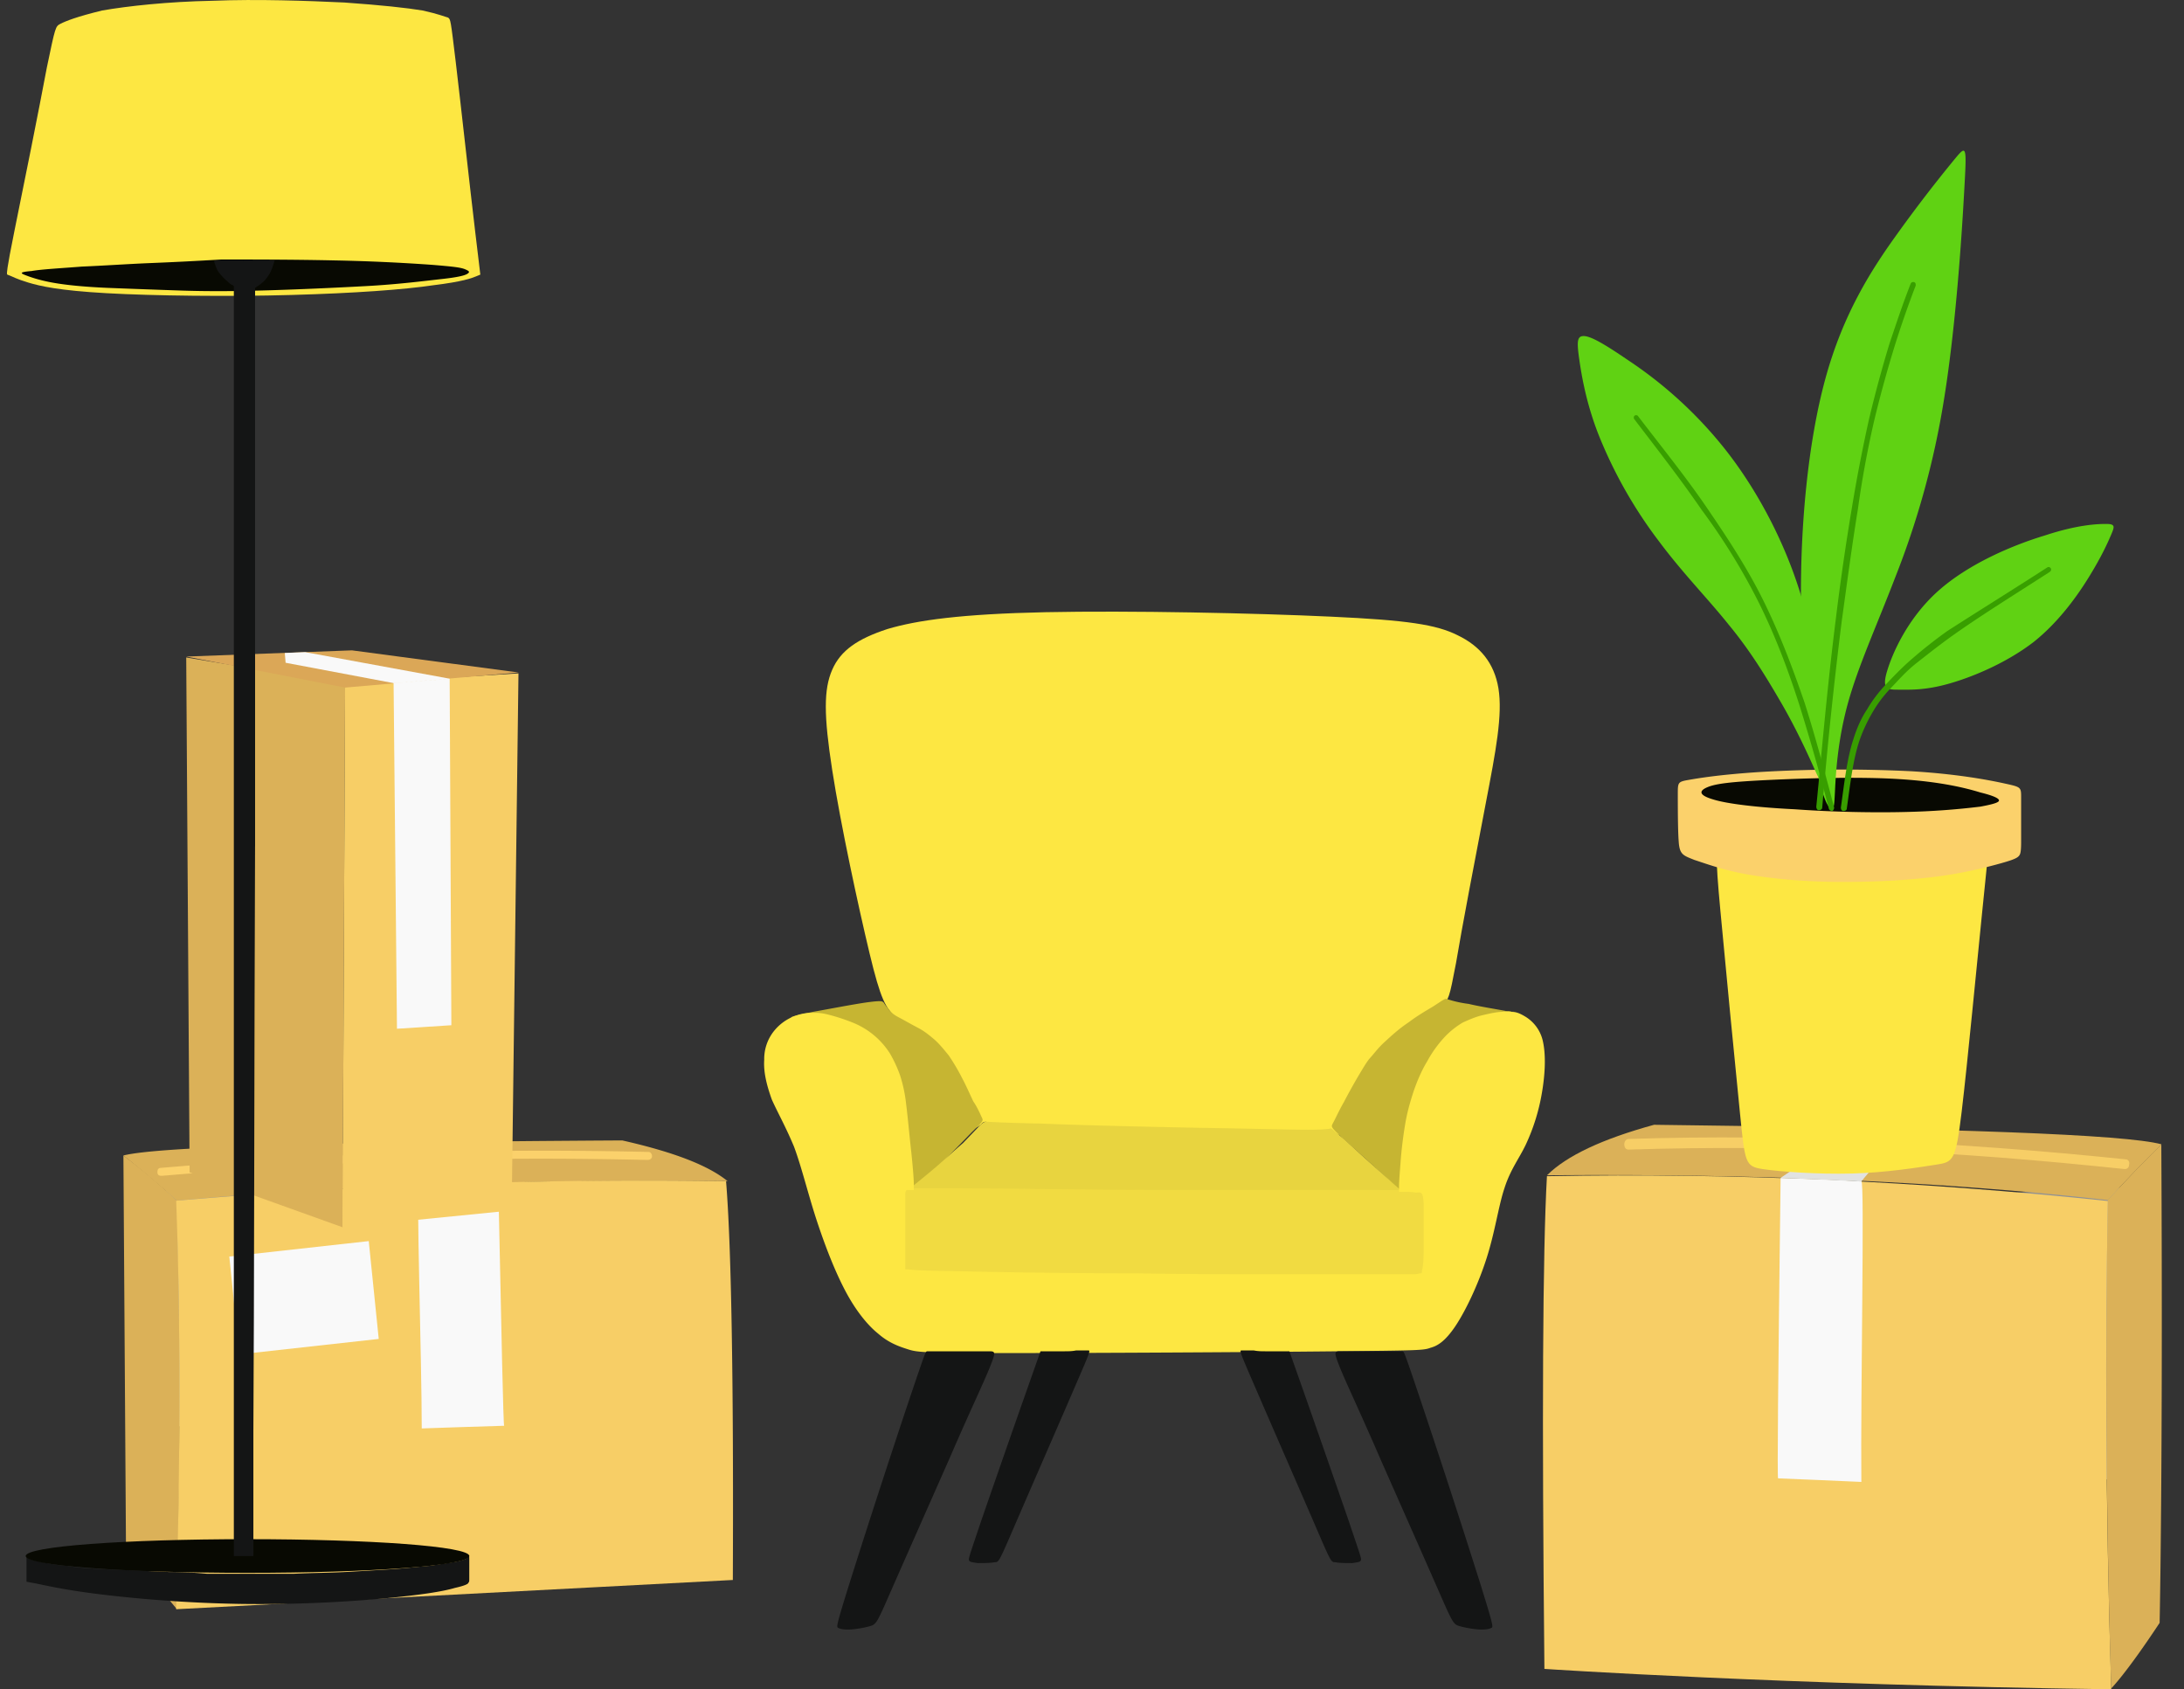 <svg width="75" height="58" fill="none" xmlns="http://www.w3.org/2000/svg"><rect width="100%" height="100%" fill="#333333" stroke="none"/><path fill-rule="evenodd" clip-rule="evenodd" d="M59.659 51.276l5.282.091-.409-10.315-5.282.03.409 10.194zm8.962-.335l5.283-.213-.409-9.98-5.282.244.409 9.949z" fill="#929293"/><path fill-rule="evenodd" clip-rule="evenodd" d="M74.225 39.288c-.788.79-1.401 1.43-1.839 1.916-5.661-.639-12.053-.912-19.261-.852.671-.669 1.897-1.247 3.677-1.734 10.39.122 16.197.335 17.423.67z" fill="#DBB158"/><path fill-rule="evenodd" clip-rule="evenodd" d="M74.164 55.718C72.997 57.483 72.5 57.97 72.5 57.97a355.699 355.699 0 01-.117-16.766 55.88 55.88 0 011.838-1.916c.059 11.105-.058 16.43-.058 16.43z" fill="#DBB158"/><path fill-rule="evenodd" clip-rule="evenodd" d="M72.384 41.235c-.087 4.93-.087 10.132.117 16.765-11.294-.152-19.465-.7-19.465-.7-.088-8.671-.059-14.33.087-16.917 6.45-.122 12.87.182 19.261.852zM55.925 39.47c-.087 0-.146-.061-.146-.183 0-.09.059-.182.146-.182 2.773-.091 5.604-.06 8.434.06 2.831.122 5.72.335 8.639.64.087 0 .146.09.116.181 0 .092-.058.153-.145.153-2.919-.305-5.779-.548-8.61-.639-2.86-.091-5.69-.121-8.434-.03z" fill="#F7CE66"/><path fill-rule="evenodd" clip-rule="evenodd" d="M61.147 40.444c.963.03 1.897.06 2.773.121.117-.121-.03 7.333 0 10.315 0 0-2.744-.122-2.86-.122-.03 0 0-3.438.087-10.314z" fill="#F9F9F9"/><path fill-rule="evenodd" clip-rule="evenodd" d="M63.917 40.566a182.53 182.53 0 00-2.773-.122c1.664-1.126 2.51-1.704 2.51-1.704 1.197.03 1.81.03 1.81.03-1.05 1.187-1.547 1.796-1.547 1.796z" fill="#E1E2E1"/><path fill-rule="evenodd" clip-rule="evenodd" d="M59.078 31.255c.175 1.886.496 5.203.671 6.937.175 1.735.175 1.856.788 1.948.613.09 1.868.182 3.064.152 1.168-.03 2.306-.213 2.89-.305.583-.09.67-.121.875-1.825.204-1.704.525-5.112.7-6.816.176-1.704.176-1.704.176-1.886 0-.183 0-.518-.292-.67-.292-.182-.905-.182-2.247-.182-1.343-.03-3.444-.061-4.699-.091s-1.693-.03-1.868.213c-.233.212-.233.639-.058 2.525z" fill="#FDE742"/><path fill-rule="evenodd" clip-rule="evenodd" d="M58.172 29.52c.38.122 1.021.366 1.926.518.904.152 2.043.243 3.18.243 1.139 0 2.248-.06 3.211-.182.963-.122 1.78-.335 2.218-.457.438-.122.555-.182.613-.243.058-.061.087-.122.087-.517V27.39c0-.365 0-.365-.554-.487-.555-.122-1.664-.335-3.269-.426a48.352 48.352 0 00-5.165.03c-1.401.092-2.101.213-2.452.274-.35.061-.35.091-.35.487s0 1.217.03 1.613c.029.456.145.486.525.638z" fill="#FBD16B"/><path fill-rule="evenodd" clip-rule="evenodd" d="M58.842 27.451c.496.153 1.547.274 2.802.335 1.254.091 2.684.122 3.852.091a25.676 25.676 0 002.51-.182c.496-.091.641-.152.641-.213s-.145-.152-.642-.274c-.496-.152-1.342-.365-2.743-.456-1.4-.092-3.327-.03-4.582.03-1.225.06-1.75.122-2.042.244-.292.121-.322.273.204.425z" fill="#080902"/><path fill-rule="evenodd" clip-rule="evenodd" d="M62.432 26.63c-.234-1.126-.555-3.347-.584-5.933-.03-2.587.233-5.507.846-7.729.613-2.22 1.576-3.712 2.452-4.929a49.21 49.21 0 012.013-2.617c.38-.456.38-.395.292 1.157-.087 1.582-.292 4.685-.7 7.18a28.998 28.998 0 01-1.664 6.055c-.642 1.674-1.284 3.073-1.634 4.351-.35 1.278-.409 2.404-.438 2.982-.029.578-.029.578-.117.578-.058.03-.204 0-.466-1.095z" fill="#60D213"/><path fill-rule="evenodd" clip-rule="evenodd" d="M62.555 26.052c0-.974-.03-3.134-.584-5.173-.554-2.069-1.605-4.047-2.772-5.507A14.444 14.444 0 0055.9 12.36c-.846-.578-1.284-.822-1.518-.822-.233 0-.233.213-.146.822.088.608.263 1.612.73 2.738a15.624 15.624 0 002.014 3.5c.817 1.095 1.663 1.947 2.393 2.86.73.882 1.284 1.795 1.78 2.647.496.851.875 1.673 1.109 2.19.233.517.292.73.292-.243zm2.241-2.982c.175-.608.7-1.826 1.75-2.769 1.051-.943 2.569-1.582 3.678-1.917 1.109-.365 1.78-.395 2.101-.395.321 0 .292.091.175.365-.116.274-.32.73-.73 1.4-.408.669-1.05 1.582-1.925 2.281-.905.7-2.043 1.187-2.89 1.43-.846.244-1.371.214-1.75.214-.38 0-.584 0-.41-.609z" fill="#60D213"/><path fill-rule="evenodd" clip-rule="evenodd" d="M56.127 14.398c-.029-.03-.029-.091 0-.121.03-.03.088-.03.117 0 .788 1.034 1.605 2.038 2.335 3.103.73 1.065 1.43 2.13 1.984 3.256.555 1.126.992 2.282 1.401 3.469.38 1.186.7 2.403 1.022 3.62 0 .061-.03.092-.059.122-.058 0-.087-.03-.117-.06a72.031 72.031 0 00-1.021-3.591c-.38-1.187-.817-2.343-1.372-3.469a21.596 21.596 0 00-1.984-3.225c-.73-1.065-1.518-2.07-2.306-3.104z" fill="#389E00"/><path fill-rule="evenodd" clip-rule="evenodd" d="M65.612 9.743c.03-.06.059-.06.117-.06.058.03.058.06.058.121a34.71 34.71 0 00-.73 2.1c-.233.76-.466 1.582-.7 2.555a34.557 34.557 0 00-.554 3.013c-.204 1.247-.38 2.586-.554 3.833a158.25 158.25 0 00-.672 6.42c0 .061-.058.092-.116.092-.059 0-.088-.061-.088-.122.204-2.069.38-4.138.671-6.45a86.55 86.55 0 01.555-3.834c.175-1.065.38-2.1.583-3.013a42.92 42.92 0 01.7-2.586c.234-.7.468-1.4.73-2.069zm4.696 9.737c.059-.03.088 0 .117.03.03.06 0 .091-.029.122-1.226.79-2.451 1.551-3.385 2.22-.467.336-.847.64-1.197.914-.35.274-.613.578-.875.852a4.317 4.317 0 00-.642.852 5.5 5.5 0 00-.438.943c-.234.7-.321 1.521-.438 2.343 0 .06-.058.091-.117.091-.058 0-.087-.06-.087-.122.117-.821.204-1.673.438-2.373.116-.365.262-.7.466-1.004.176-.304.41-.609.672-.882.262-.274.554-.579.875-.852.35-.305.73-.609 1.197-.944.992-.639 2.218-1.4 3.443-2.19z" fill="#389E00"/><path fill-rule="evenodd" clip-rule="evenodd" d="M18.656 49.348l-5.195.091.321-8.337 5.195.03-.321 8.216zm-8.816-.274l-5.195-.152.35-8.063 5.165.183-.32 8.032z" fill="#929293"/><path fill-rule="evenodd" clip-rule="evenodd" d="M4.238 39.672a47.55 47.55 0 011.839 1.552c5.545-.517 11.848-.73 18.91-.67-.67-.547-1.867-1.003-3.618-1.399-10.214.06-15.934.213-17.13.517z" fill="#DBB158"/><path fill-rule="evenodd" clip-rule="evenodd" d="M4.326 53.121c1.167 1.43 1.75 2.13 1.75 2.13.118-4.625.118-9.31 0-14.027a22.954 22.954 0 00-1.838-1.552l.088 13.449z" fill="#DBB158"/><path fill-rule="evenodd" clip-rule="evenodd" d="M6.05 41.224c.147 3.986.147 8.672 0 14.027l19.116-1.004c.03-7.029-.058-11.593-.233-13.692a186.781 186.781 0 00-18.882.67z" fill="#F7CE66"/><path fill-rule="evenodd" clip-rule="evenodd" d="M22.245 39.824c.088 0 .146-.06.146-.121 0-.092-.058-.152-.117-.152a150.877 150.877 0 00-8.288.03c-2.801.091-5.603.274-8.463.517-.088 0-.117.06-.117.152 0 .091.059.121.146.121 2.86-.243 5.662-.425 8.463-.516 2.744-.091 5.516-.091 8.23-.03z" fill="#FBD16B"/><path fill-rule="evenodd" clip-rule="evenodd" d="M17.11 40.615c-.964.03-1.868.061-2.715.092-.116-.092.088 5.933.088 8.337 0 0 2.685-.092 2.83-.092-.028-.03-.087-2.799-.203-8.337z" fill="#F9F9F9"/><path fill-rule="evenodd" clip-rule="evenodd" d="M14.396 40.707l2.714-.091c-1.663-.913-2.48-1.4-2.48-1.4-1.197.03-1.78.03-1.78.03 1.021.974 1.546 1.461 1.546 1.461z" fill="#E1E2E1"/><path d="M12.663 42.612l-4.788.53.342 3.359 4.789-.53-.343-3.36z" fill="#F9F9F9"/><path fill-rule="evenodd" clip-rule="evenodd" d="M11.764 42.137l-5.253-1.886-.116-17.678 5.457.912-.088 18.652z" fill="#DBB158"/><path fill-rule="evenodd" clip-rule="evenodd" d="M11.764 42.137l.087-18.652 5.954-.365-.234 18.439-5.807.578z" fill="#F7CE66"/><path fill-rule="evenodd" clip-rule="evenodd" d="M17.805 23.09l-5.953.517-5.457-1.065 5.69-.213 5.72.76z" fill="#DBA757"/><path fill-rule="evenodd" clip-rule="evenodd" d="M15.442 23.303l-1.926.152.116 11.866L15.5 35.2l-.058-11.897zm-1.927.151l1.926-.152-4.961-.912-.7.03.028.335 3.707.699z" fill="#F9F9F9"/><path fill-rule="evenodd" clip-rule="evenodd" d="M29.862 32.734c-.38-1.582-.992-4.412-1.284-6.299-.292-1.886-.292-2.768 0-3.438.292-.67.876-1.065 1.897-1.4 1.022-.304 2.54-.517 5.428-.578 2.89-.06 7.18.03 9.806.153 2.627.121 3.619.273 4.348.639.76.365 1.255.943 1.401 1.825.146.913-.087 2.13-.438 3.956-.35 1.825-.817 4.26-1.02 5.477-.234 1.217-.234 1.217-.526 1.551-.292.335-.905 1.035-1.46 1.856-.554.852-1.05 1.826-1.43 2.252-.379.395-.612.243-.758.152-.117-.091-.117-.091-1.693-.03-1.576.06-4.728.213-6.712.152-1.985-.03-2.802-.274-3.21-.396-.409-.122-.409-.122-.526 0-.116.091-.32.304-.613-.152-.291-.456-.67-1.521-1.108-2.221-.438-.7-.876-1.004-1.197-1.308-.35-.305-.525-.609-.905-2.191z" fill="#FDE742"/><path fill-rule="evenodd" clip-rule="evenodd" d="M33.715 38.363c.059.122.059.122-.35.517-.38.396-1.167 1.187-1.547 1.613l-.408.456s-.03 0-.146-.487c-.117-.517-.292-1.551-.555-2.343-.262-.79-.525-1.369-.817-1.764-.292-.396-.613-.67-1.021-.852-.409-.213-.934-.365-1.255-.457-.321-.09-.409-.09-.438-.09h.03s-.06 0-.03-.031c.03-.03.175-.061.73-.183.525-.091 1.459-.274 1.926-.335.467-.06.467-.03.525.03.03.062.117.153.175.244.088.092.146.152.321.244.175.091.438.243.671.365.234.121.409.274.555.395.175.152.321.335.496.548a7 7 0 01.467.791c.146.274.263.548.38.791.145.213.233.426.291.548zm12.956-1.461c-.146.244-.35.609-.525.944-.175.304-.292.578-.38.73-.058.121-.058.121.322.487.408.365 1.196 1.065 1.575 1.43.409.365.409.395.438.395l.175-.365a14.57 14.57 0 01.993-1.978c.525-.882 1.255-1.886 1.663-2.556.409-.669.467-1.004.584-1.156.146-.152.35-.121.438-.091.087 0 .058 0-.234-.03-.321-.061-.905-.153-1.284-.244a3.965 3.965 0 01-.7-.152c-.088-.03-.088-.03-.146 0-.059.03-.146.091-.38.243-.204.122-.525.305-.846.548-.321.213-.584.456-.817.67-.234.212-.38.425-.526.578-.116.152-.204.304-.35.547z" fill="#C6B532"/><path fill-rule="evenodd" clip-rule="evenodd" d="M31.962 40.219a63.3 63.3 0 01-1.05.852c-.117.122.174-.03 3.21-.03 3.005 0 8.725.121 11.527.121 2.772 0 2.627-.152 2.568-.213-.087-.06-.087-.06-.292-.243l-1.021-.913c-.409-.365-.788-.73-.992-.882-.205-.183-.205-.183-.263-.152-.058 0-.204.03-.73.03-.554 0-1.517-.03-3.297-.06-1.81-.031-4.436-.092-5.895-.153-1.46-.03-1.693-.06-1.81-.06-.117 0-.117 0-.233.09l-.613.64c-.321.273-.671.608-1.11.973z" fill="#E8D43F"/><path fill-rule="evenodd" clip-rule="evenodd" d="M30.822 41.588c0 .456.03 1.339.03 1.765v.456s0 .03.992.061c.992.03 2.947.06 5.982.06 3.035.031 7.18.062 9.252.062 2.072 0 2.1 0 2.1-.03.03-.031.06-.122.06-.64 0-.486 0-1.4-.03-1.886-.03-.487-.058-.548-.234-.548-.175-.03-.525-.03-1.926-.03h-6.654c-2.83 0-6.011-.061-7.646-.061h-1.81c-.057 0-.116 0-.116.03-.029.03-.029.061-.029.122 0 .091 0 .183.03.639z" fill="#F1DB41"/><path fill-rule="evenodd" clip-rule="evenodd" d="M48.89 41.314v1.552c0 .456-.03.67-.06.76 0 .092 0 .092-.057.092-.03 0-.117.03-.176.03H43.55c-1.489 0-2.831 0-4.611-.03-1.81 0-4.086-.03-5.487-.06-1.4-.031-1.897-.031-2.13-.062-.234-.03-.234 0-.234-.03v-2.495c0-.122 0-.152.03-.183 0-.03.029-.03.058-.03h.205v-.183c0-.182-.03-.578-.088-1.125-.059-.518-.117-1.187-.176-1.644a4.913 4.913 0 00-.204-.973 4.407 4.407 0 00-.35-.76 2.7 2.7 0 00-1.284-1.065 6.599 6.599 0 00-.846-.275c-.234-.06-.38-.06-.555-.06-.175 0-.38.03-.613.121a1.654 1.654 0 00-.671.487 1.53 1.53 0 00-.35 1.004c-.03.426.087.883.262 1.37.205.456.467.912.76 1.612.262.7.495 1.673.787 2.556.292.882.613 1.704.963 2.373.35.67.759 1.187 1.138 1.491.38.335.76.456 1.051.548.292.091.525.121 3.385.121s8.376-.03 11.236-.06c2.86-.03 3.064-.03 3.298-.122.233-.061.496-.213.846-.73.35-.518.788-1.43 1.08-2.343.292-.913.409-1.795.613-2.404.204-.639.496-1.004.73-1.49a6.874 6.874 0 00.554-1.766c.117-.67.146-1.338.029-1.825a1.316 1.316 0 00-.613-.822c-.204-.121-.32-.152-.438-.152-.116-.03-.175-.03-.35 0-.175 0-.438.06-.7.122-.234.06-.438.152-.642.243a2.863 2.863 0 00-.613.487 4.116 4.116 0 00-.613.852c-.204.335-.38.76-.496 1.126-.117.365-.204.7-.263 1.065a14.62 14.62 0 00-.146 1.186c-.029.396-.058.73-.058.913v.183h.117c.116 0 .35 0 .467.03.204-.03.233 0 .262.365z" fill="#FDE742"/><path fill-rule="evenodd" clip-rule="evenodd" d="M32.224 46.395h-.38c-.058 0-.058 0-.584 1.552a389.283 389.283 0 00-2.042 6.268c-.497 1.582-.497 1.643-.438 1.674.058.03.146.06.35.06s.555-.06.759-.121c.204-.061.233-.122.7-1.187.467-1.065 1.372-3.103 2.043-4.625.671-1.552 1.168-2.586 1.372-3.103.204-.518.175-.518-.059-.518h-1.721zm4.266 0h-.759l-.408 1.157a830.29 830.29 0 00-1.635 4.685c-.408 1.217-.438 1.278-.408 1.34.029.06.117.06.292.09.175 0 .437 0 .583-.03.146 0 .146 0 .672-1.217.525-1.217 1.575-3.62 2.1-4.838.526-1.217.526-1.217.438-1.217h-.408c-.146.03-.263.03-.467.03zm11.288 0h.38c.058 0 .058 0 .583 1.552a390.28 390.28 0 012.043 6.268c.496 1.582.496 1.643.438 1.674-.059.03-.146.06-.35.06-.205 0-.555-.06-.76-.121-.203-.061-.233-.122-.7-1.187-.466-1.065-1.371-3.103-2.042-4.625-.672-1.552-1.168-2.586-1.372-3.103-.204-.518-.175-.518.058-.518h1.722zm-4.258 0h.759l.409 1.157a918.407 918.407 0 011.634 4.685c.409 1.217.438 1.278.409 1.34-.03.06-.117.06-.292.09-.175 0-.438 0-.584-.03-.146 0-.146 0-.671-1.217s-1.576-3.62-2.101-4.838c-.526-1.217-.526-1.217-.438-1.217h.408c.147.03.263.03.468.03zM5.784 53.972c-.613-.03-1.43-.06-2.072-.091-.642-.03-1.05-.061-1.43-.122-.38-.03-.73-.091-.934-.152-.204-.03-.292-.06-.35-.091-.059-.03-.088-.061-.088-.061v.852l.321.06c.321.062.934.214 2.16.366a47 47 0 004.815.335 47.1 47.1 0 004.932-.183c1.313-.122 2.072-.243 2.48-.365.41-.092.468-.152.468-.183.029-.03.029-.03.029-.182v-.578c0-.153 0-.153-.03-.122a.317.317 0 01-.145.091 2.42 2.42 0 01-.38.091c-.175.03-.408.061-.788.122-.379.03-.875.091-1.371.122-.496.03-.963.06-1.518.091-.554.03-1.138.03-1.78.061H7.097c-.35-.03-.73-.06-1.313-.06z" fill="#141515"/><path fill-rule="evenodd" clip-rule="evenodd" d="M8.5 54.002c4.202 0 7.617-.244 7.617-.578 0-.334-3.415-.578-7.617-.578-4.203 0-7.617.244-7.617.578 0 .334 3.414.578 7.617.578z" fill="#080902"/><path fill-rule="evenodd" clip-rule="evenodd" d="M2.078.816c-.175.092-.175.092-.467 1.491C1.348 3.707.794 6.476.5 7.906c-.29 1.43-.26 1.46-.26 1.49 0 .031 0 .031.088.062.087.03.233.121.642.243.408.122 1.05.274 2.685.365 1.605.091 4.202.122 6.362.061 2.16-.06 3.852-.183 4.873-.335.993-.121 1.314-.243 1.46-.304l.145-.06-.175-1.461c-.175-1.46-.496-4.382-.67-5.842-.176-1.46-.176-1.46-.264-1.522-.116-.03-.32-.121-.875-.243-.555-.091-1.4-.183-2.685-.274-1.284-.06-2.977-.122-4.523-.06-1.547.03-2.919.182-3.794.334-.876.213-1.255.365-1.43.456z" fill="#FDE742"/><path fill-rule="evenodd" clip-rule="evenodd" d="M5.171 9.032c-.759.03-1.605.09-2.364.121-.759.06-1.372.091-1.722.152-.35.03-.408.06-.262.122.146.06.467.182.963.273.496.092 1.167.152 1.897.183.758.03 1.576.06 2.451.09.876.031 1.78.031 2.89 0 1.108-.03 2.45-.09 3.56-.151 1.109-.06 2.043-.182 2.597-.243.555-.061.788-.122.876-.183.087-.06.058-.09-.088-.152-.146-.06-.38-.09-1.138-.152a64.96 64.96 0 00-3.386-.152c-1.371-.03-2.801-.03-3.852-.03-1.021.06-1.663.091-2.422.122z" fill="#080902"/><path fill-rule="evenodd" clip-rule="evenodd" d="M8.76 29.053V9.885l.088-.061c.087-.061.233-.152.35-.335.117-.152.175-.365.204-.456l.03-.092H7.417c-.059 0-.059 0-.059.061.03.061.059.213.146.335.088.122.234.274.321.335.088.091.146.121.175.121l.03.03v43.603h.671v-4.29c.029-4.26.029-12.81.058-20.082z" fill="#141515"/></svg>
